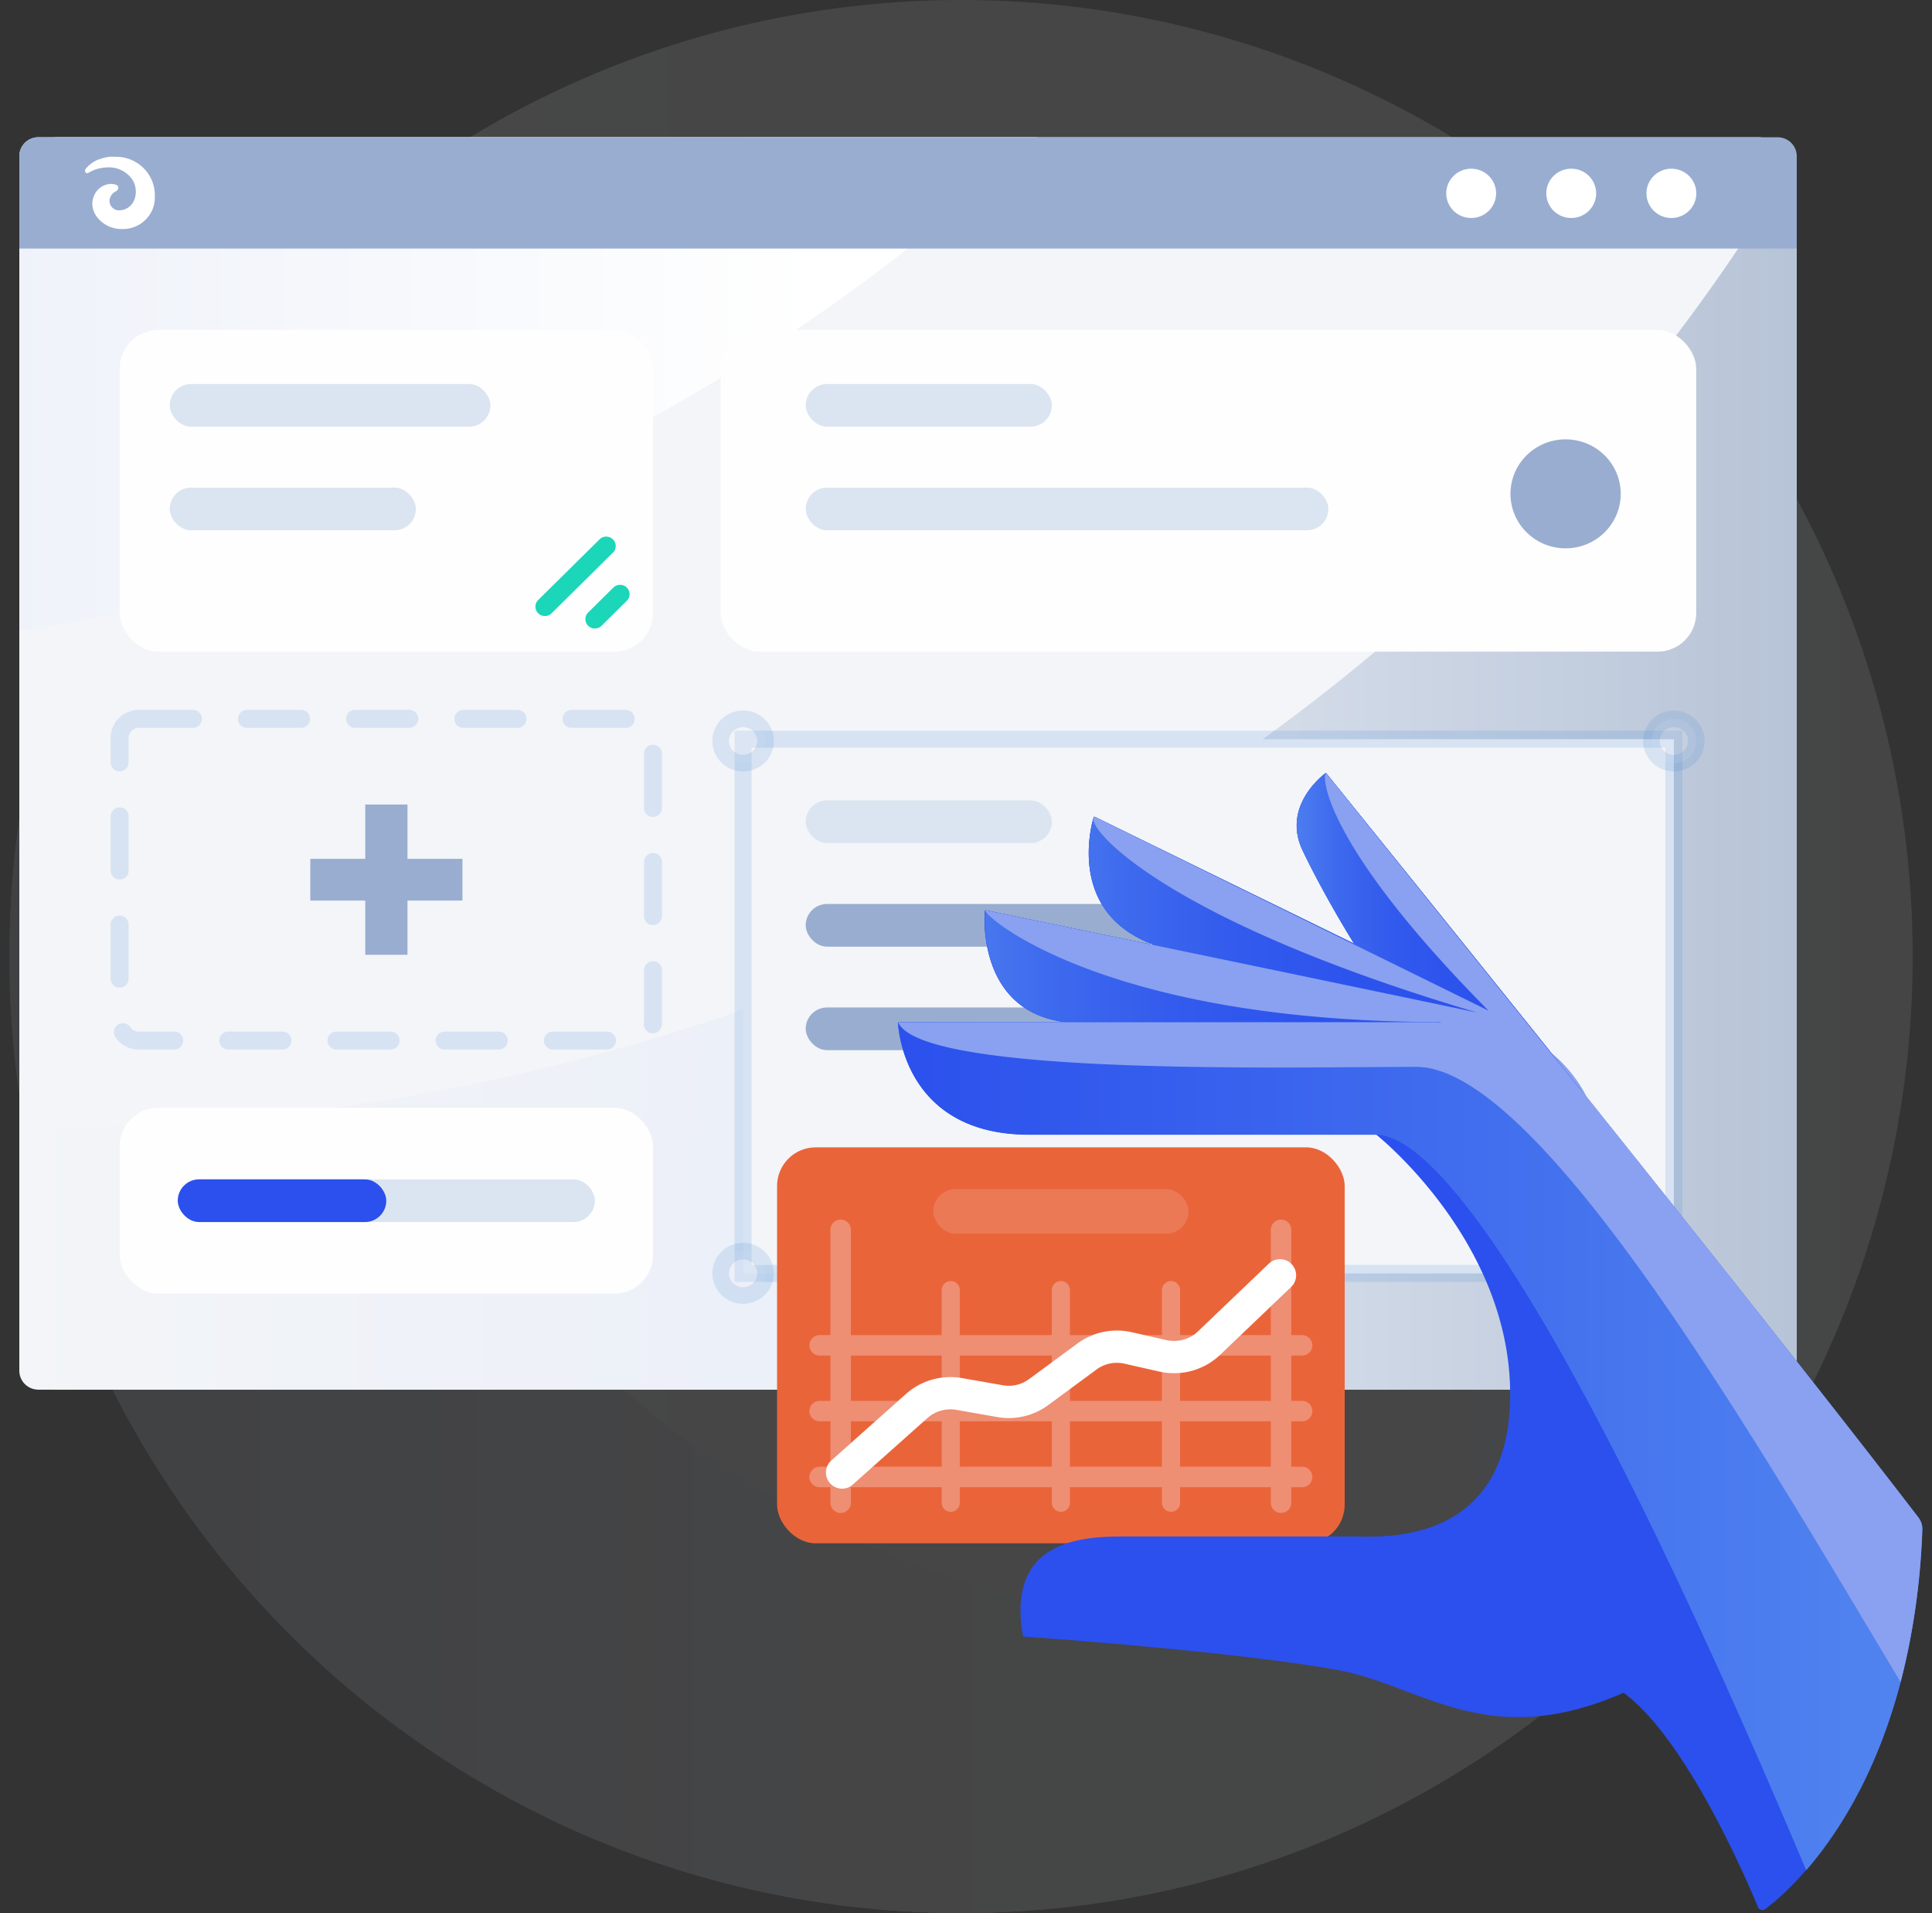 <svg width="100" height="99" xmlns="http://www.w3.org/2000/svg">
  <rect width="100%" height="100%" fill="#333333" stroke="none"/>
  <defs>
    <linearGradient x1="0%" y1="50%" x2="100%" y2="50%" id="a">
      <stop stop-color="#FFF" offset="0%"/>
      <stop stop-color="#EBEFF8" offset="100%"/>
    </linearGradient>
    <linearGradient x1=".007%" y1="50.003%" x2="100%" y2="50.003%" id="b">
      <stop stop-color="#B6C3D6" offset="0%"/>
      <stop stop-color="#EBEFF8" offset="53%"/>
      <stop stop-color="#F3F5F8" offset="100%"/>
    </linearGradient>
    <linearGradient x1="-20.832%" y1="50%" x2="79.168%" y2="50%" id="c">
      <stop stop-color="#EBEFF8" offset="0%"/>
      <stop stop-color="#FFF" offset="100%"/>
    </linearGradient>
    <linearGradient x1="0%" y1="49.989%" x2="99.995%" y2="49.989%" id="d">
      <stop stop-color="#F3F5F8" offset="0%"/>
      <stop stop-color="#EBEFF8" offset="47%"/>
      <stop stop-color="#B6C3D6" offset="100%"/>
    </linearGradient>
    <linearGradient x1="0%" y1="49.997%" x2="100.016%" y2="49.997%" id="e">
      <stop stop-color="#2B50ED" offset="0%"/>
      <stop stop-color="#5285EF" offset="100%"/>
    </linearGradient>
    <linearGradient x1="-9.174%" y1="50.077%" x2="90.941%" y2="50.077%" id="f">
      <stop stop-color="#5285EF" offset="0%"/>
      <stop stop-color="#4E7FEF" offset="4%"/>
      <stop stop-color="#3E6AEE" offset="21%"/>
      <stop stop-color="#335BED" offset="41%"/>
      <stop stop-color="#2D53ED" offset="64%"/>
      <stop stop-color="#2B50ED" offset="100%"/>
    </linearGradient>
    <linearGradient x1="-9.127%" y1="50%" x2="90.906%" y2="50%" id="g">
      <stop stop-color="#5285EF" offset="0%"/>
      <stop stop-color="#4E7FEF" offset="4%"/>
      <stop stop-color="#3E6AEE" offset="21%"/>
      <stop stop-color="#335BED" offset="41%"/>
      <stop stop-color="#2D53ED" offset="64%"/>
      <stop stop-color="#2B50ED" offset="100%"/>
    </linearGradient>
    <linearGradient x1="23%" y1="49.5%" x2="69%" y2="49.5%" id="h">
      <stop stop-color="#5285EF" offset="0%"/>
      <stop stop-color="#4E7FEF" offset="4%"/>
      <stop stop-color="#3E6AEE" offset="21%"/>
      <stop stop-color="#335BED" offset="41%"/>
      <stop stop-color="#2D53ED" offset="64%"/>
      <stop stop-color="#2B50ED" offset="100%"/>
    </linearGradient>
    <linearGradient x1="-4.5%" y1="49.55%" x2="83.5%" y2="49.55%" id="i">
      <stop stop-color="#5285EF" offset="0%"/>
      <stop stop-color="#4E7FEF" offset="4%"/>
      <stop stop-color="#3E6AEE" offset="21%"/>
      <stop stop-color="#335BED" offset="41%"/>
      <stop stop-color="#2D53ED" offset="64%"/>
      <stop stop-color="#2B50ED" offset="100%"/>
    </linearGradient>
    <linearGradient x1="-.031%" y1="50.018%" x2="99.96%" y2="50.018%" id="j">
      <stop stop-color="#5285EF" offset="0%"/>
      <stop stop-color="#4E7FEF" offset="4%"/>
      <stop stop-color="#3E6AEE" offset="21%"/>
      <stop stop-color="#335BED" offset="41%"/>
      <stop stop-color="#2D53ED" offset="64%"/>
      <stop stop-color="#2B50ED" offset="100%"/>
    </linearGradient>
  </defs>
  <g fill="none" fill-rule="evenodd">
    <g fill-rule="nonzero" opacity=".1">
      <ellipse fill="url(#a)" cx="49.746" cy="49.5" rx="49.254" ry="49.5"/>
      <path d="M49.746 99c16.778.009 32.404-8.574 41.457-22.77-19.488 12.569-45.056 9.798-61.43-6.658C13.4 53.117 10.644 27.422 23.15 7.836 4.745 19.7-3.673 42.34 2.48 63.427 8.633 84.515 27.882 99.001 49.747 99z" fill="url(#b)"/>
    </g>
    <g transform="translate(1 7)">
      <rect fill="#F3F5F8" fill-rule="nonzero" y=".103" width="91.995" height="64.805" rx="2"/>
      <path d="M0 25.643C19.799 22.696 38.192 13.775 52.663.103H.989A.983.983 0 000 1.08v24.563z" fill="url(#c)" fill-rule="nonzero"/>
      <path d="M.94 51.36H0v12.58c0 .54.443.977.99.977h90.02c.547 0 .99-.438.99-.978V1.075C73.813 31.718 39.847 51.36.94 51.36z" fill="url(#d)" fill-rule="nonzero"/>
      <path d="M.99.103h90.02c.547 0 .99.437.99.977v4.785H0V1.08C0 .54.443.103.99.103z" fill="#99ADD0" fill-rule="nonzero"/>
      <path fill="#F3F5F8" fill-rule="nonzero" d="M37.463 31.254h48.176v27.647H37.463z"/>
      <rect fill="#DBE5F1" fill-rule="nonzero" x="40.703" y="34.421" width="12.742" height="2.209" rx="1.105"/>
      <rect fill="#99ADD0" fill-rule="nonzero" x="40.703" y="45.138" width="23.92" height="2.209" rx="1.105"/>
      <rect fill="#99ADD0" fill-rule="nonzero" x="40.703" y="39.782" width="18.365" height="2.209" rx="1.105"/>
      <path stroke="#3B80CE" stroke-width=".88" opacity=".15" stroke-linecap="round" d="M37.463 31.254h48.176v27.647H37.463z"/>
      <ellipse stroke="#3B80CE" stroke-width=".86" fill="#F3F5F8" fill-rule="nonzero" stroke-linecap="round" cx="85.639" cy="58.896" rx="1.162" ry="1.148"/>
      <rect fill="#FFFEFE" fill-rule="nonzero" x="5.194" y="10.077" width="27.605" height="16.646" rx="2"/>
      <rect fill="#DBE5F1" fill-rule="nonzero" x="7.785" y="18.234" width="12.742" height="2.209" rx="1.105"/>
      <rect fill="#DBE5F1" fill-rule="nonzero" x="7.785" y="12.873" width="16.6" height="2.209" rx="1.105"/>
      <path d="M6.183 30.203h25.626c.547 0 .99.438.99.977v14.691c0 .54-.443.978-.99.978H6.183a.983.983 0 01-.99-.978v-14.69c0-.54.443-.978.99-.978z" stroke="#3B80CE" stroke-width=".93" opacity=".15" stroke-linecap="round" stroke-dasharray="2.8"/>
      <rect fill="#FFFEFE" fill-rule="nonzero" x="36.3" y="10.077" width="50.496" height="16.646" rx="2"/>
      <rect fill="#FFFEFE" fill-rule="nonzero" x="5.194" y="50.329" width="27.605" height="9.618" rx="2"/>
      <path fill="#99ADD0" fill-rule="nonzero" d="M22.936 37.446h-2.844v-2.81h-2.187v2.81h-2.844v2.16h2.844v2.805h2.187v-2.805h2.844z"/>
      <rect fill="#DBE5F1" fill-rule="nonzero" x="40.703" y="12.873" width="12.742" height="2.209" rx="1.105"/>
      <rect fill="#DBE5F1" fill-rule="nonzero" x="40.703" y="18.234" width="27.056" height="2.209" rx="1.105"/>
      <path d="M27.204 24.88a.485.485 0 01-.346-.83l3.22-3.182a.5.5 0 01.647.046.484.484 0 01.046.639l-3.22 3.186a.498.498 0 01-.347.142zm2.587.646a.485.485 0 01-.346-.83l1.306-1.291a.499.499 0 01.692 0 .485.485 0 010 .689l-1.306 1.29a.498.498 0 01-.346.142z" fill="#1CD6BA" fill-rule="nonzero"/>
      <ellipse stroke="#3B80CE" stroke-width=".86" fill="#F3F5F8" fill-rule="nonzero" opacity=".15" stroke-linecap="round" cx="37.463" cy="31.347" rx="1.162" ry="1.148"/>
      <ellipse stroke="#3B80CE" stroke-width=".86" fill="#F3F5F8" fill-rule="nonzero" opacity=".15" stroke-linecap="round" cx="85.639" cy="31.347" rx="1.162" ry="1.148"/>
      <ellipse stroke="#3B80CE" stroke-width=".86" fill="#F3F5F8" fill-rule="nonzero" opacity=".15" stroke-linecap="round" cx="37.463" cy="58.896" rx="1.162" ry="1.148"/>
      <rect fill="#DBE5F1" fill-rule="nonzero" x="8.201" y="54.033" width="21.59" height="2.209" rx="1.105"/>
      <rect fill="#2B50ED" fill-rule="nonzero" x="8.201" y="54.033" width="10.793" height="2.209" rx="1.105"/>
      <ellipse fill="#99ADD0" fill-rule="nonzero" cx="80.035" cy="18.557" rx="2.854" ry="2.82"/>
      <path d="M4.976 1.114a2.953 2.953 0 00-.312 0c-.187.022-.37.07-.544.142h-.034a1.818 1.818 0 00-.495.313 1.512 1.512 0 00-.178.2.12.12 0 000 .108c.006.04.035.072.074.083a.045.045 0 00.035 0l.034-.005.094-.054.159-.078c.252-.106.522-.16.796-.161h.143c.382.03.736.206.99.488.187.205.291.472.291.748.008.204-.044.406-.148.582a.842.842 0 01-.673.405.498.498 0 01-.379-.126.486.486 0 01-.16-.362.562.562 0 01.322-.49l.06-.043a.132.132 0 00.034-.04.155.155 0 00.04-.102.155.155 0 00-.03-.098.237.237 0 00-.08-.063h-.024a.69.69 0 00-.257-.044.987.987 0 00-.906.728.904.904 0 00-.05.303c.004.216.07.426.189.606.3.447.812.71 1.355.699.46.011.902-.166 1.223-.491.321-.325.49-.766.469-1.22A1.972 1.972 0 006.43 1.7a2.02 2.02 0 00-1.455-.586z" fill="#FFF" fill-rule="nonzero"/>
      <ellipse fill="#FFF" fill-rule="nonzero" cx="80.327" cy="3.006" rx="1.291" ry="1.276"/>
      <ellipse fill="#FFF" fill-rule="nonzero" cx="75.148" cy="3.006" rx="1.291" ry="1.276"/>
      <ellipse fill="#FFF" fill-rule="nonzero" cx="85.511" cy="3.006" rx="1.291" ry="1.276"/>
    </g>
    <g transform="translate(40 59)">
      <rect fill="#EA643A" fill-rule="nonzero" x=".221" y=".376" width="29.38" height="20.492" rx="2"/>
      <g opacity=".4" stroke-linecap="round" stroke="#F6CDC9">
        <path stroke-width="1.06" d="M3.511 4.644v14.124"/>
        <path stroke-width=".94" d="M14.911 7.765v11.003"/>
        <path d="M27.398 10.622H2.425m24.973 6.813H2.425m24.973-3.409H2.425" stroke-width="1.06"/>
        <path d="M9.211 7.765v11.003m11.4-11.003v11.003" stroke-width=".94"/>
        <path stroke-width="1.06" d="M26.306 4.644v14.124"/>
      </g>
      <path d="M3.585 17.205l3.836-3.418a2.629 2.629 0 012.209-.65l2.144.376a2.6 2.6 0 002.011-.488l2.46-1.812a2.611 2.611 0 012.129-.459l1.83.415c.87.191 1.777-.07 2.41-.693l3.638-3.478" stroke="#FFF" stroke-width="1.67" stroke-linecap="round"/>
      <rect fill="#F6CDC9" fill-rule="nonzero" opacity=".2" x="8.307" y="2.54" width="13.21" height="2.3" rx="1.15"/>
    </g>
    <g fill-rule="nonzero">
      <path d="M46.55 52.89a.065.065 0 00-.065.065c.04.655.56 5.761 6.8 5.761H71.23s6.935 5.484 6.935 13.422c0 7.937-6.735 7.377-8.07 7.377h-11.74c-2.055 0-6.28 0-5.42 5.082a.125.125 0 00.11.104c3.84.268 11.685.922 16.115 1.71 4.43.789 7.805 4.3 14.875 1.19 3.205 2.356 6.3 9.51 6.95 11.077a.252.252 0 00.4.11c1.39-1.047 7.6-6.447 8.115-19.63a.947.947 0 00-.2-.625C89.73 66.07 69.715 41.35 68.67 40.035a.065.065 0 00-.095 0c-.35.267-2.175 1.83-1.15 3.966 1.135 2.38 2.67 4.83 2.67 4.83L56.72 42.3a.086.086 0 00-.13.054c-.2.719-1.2 5.022 3.235 6.574l-8.775-1.814a.065.065 0 00-.056.012.064.064 0 00-.024.052c-.045.65-.175 5.186 4.19 5.722l-8.61-.01z" fill="#2B50ED"/>
      <path d="M53.295 38.543C43.725 26.083 23.73 1.358 22.67.055a.07.07 0 00-.1 0c-.35.272-2.17 1.829-1.145 3.966 1.135 2.38 2.67 4.829 2.67 4.829l-13.36-6.545a.106.106 0 00-.15.065c-.21.768-1.165 5.017 3.24 6.56l-8.77-1.815a.07.07 0 00-.058.012.07.07 0 00-.027.052c-.045.655-.175 5.186 4.19 5.722H.56a.075.075 0 00-.075.074c.045.694.59 5.751 6.8 5.751H25.23c2.935 0 9.55 7.933 22.26 38.063 2.35-2.712 5.64-8.151 6-17.601a.986.986 0 00-.195-.645z" fill="url(#e)" transform="translate(46 40)"/>
      <path d="M73.305 55.211c6.455 0 17.93 19.946 25.07 31.835a36.49 36.49 0 001.125-7.878.986.986 0 00-.205-.64c-4.45-5.8-11.16-14.249-17.17-21.765a7.061 7.061 0 00-6.31-3.867h-29.26a.045.045 0 00-.039.017.044.044 0 00-.006.042c1.46 2.752 20.49 2.256 26.795 2.256z" fill="#89A1F0"/>
      <path d="M9.16 12.89H28a10.383 10.383 0 018.11 3.883l-.035-.04a13.517 13.517 0 00-7.79-4.78L5 7.1s-.545 5.226 4.16 5.79z" fill="url(#f)" transform="translate(46 40)"/>
      <path d="M13.825 8.924l-.945-.193.085.03L28.3 11.959c2.844.6 5.416 2.093 7.335 4.259.135.143.27.297.395.45l.06.07c-.88-1.105-1.75-2.191-2.595-3.242L10.62 2.25S9 7.234 13.825 8.924z" fill="url(#g)" transform="translate(46 40)"/>
      <path fill="url(#h)" d="M37.84 18.935l-.23-.293z" transform="translate(46 40)"/>
      <path d="M36.5 17.234l.435.55-.435-.55z" fill="url(#i)" transform="translate(46 40)"/>
      <path d="M33.5 13.5l-9.4-4.635s-1.535-2.45-2.67-4.83C20.295 1.657 22.63 0 22.63 0L33.5 13.5z" fill="url(#j)" transform="translate(46 40)"/>
      <path d="M68.6 40.064c-.16.496.4 4.12 8.45 12.242l-20.335-10.01a.086.086 0 00-.08-.001.084.084 0 00-.045.065c-.13.69 3.87 5.295 19.865 10.04-12-2.519-24.5-5.097-25.4-5.285-.035 0-.06.03-.04.054.4.665 6.83 5.722 23.535 5.722 2.77 2.746 8.68 5.275 8.68 5.275L68.675 40.055a.045.045 0 00-.075.01z" fill="#89A1F0"/>
    </g>
  </g>
</svg>
